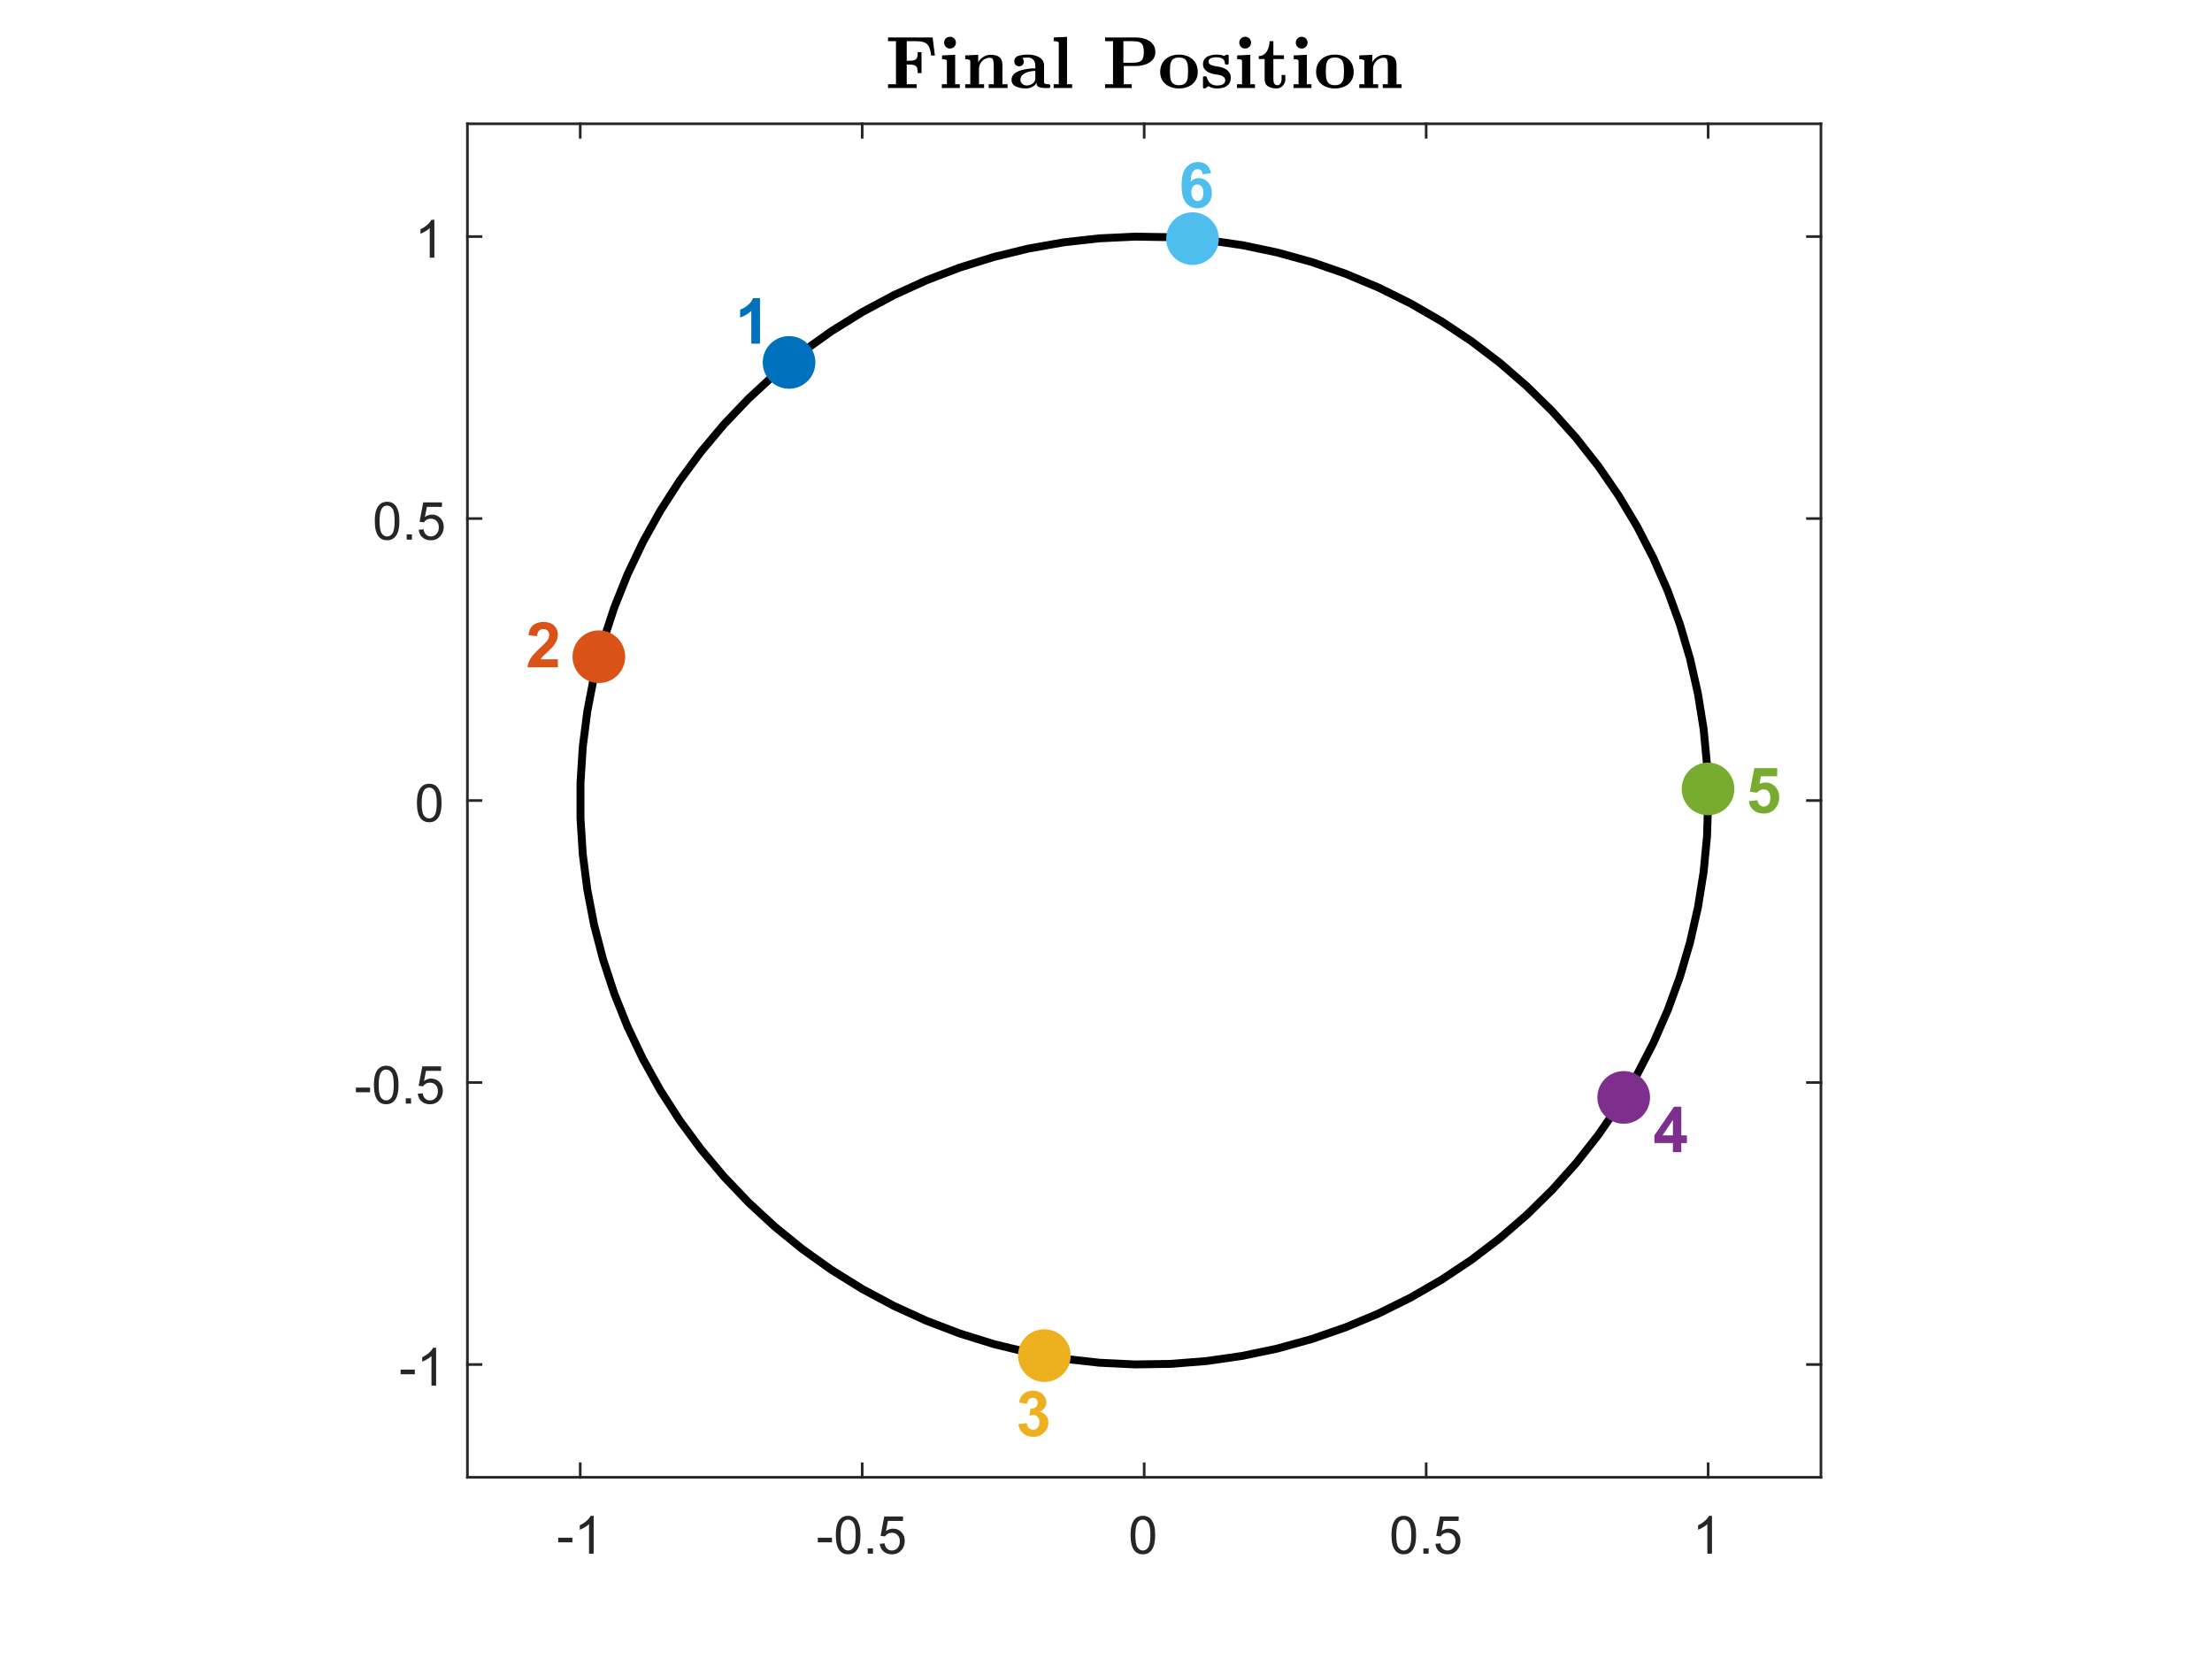 <?xml version="1.0"?>
<!DOCTYPE svg PUBLIC '-//W3C//DTD SVG 1.0//EN'
          'http://www.w3.org/TR/2001/REC-SVG-20010904/DTD/svg10.dtd'>
<svg xmlns:xlink="http://www.w3.org/1999/xlink" style="fill-opacity:1; color-rendering:auto; color-interpolation:auto; text-rendering:auto; stroke:black; stroke-linecap:square; stroke-miterlimit:10; shape-rendering:auto; stroke-opacity:1; fill:black; stroke-dasharray:none; font-weight:normal; stroke-width:1; font-family:'Dialog'; font-style:normal; stroke-linejoin:miter; font-size:12px; stroke-dashoffset:0; image-rendering:auto;" width="840" height="630" xmlns="http://www.w3.org/2000/svg"
><rect width="100%" height="100%" fill="#333333" stroke="none"/><!--Generated by the Batik Graphics2D SVG Generator--><defs id="genericDefs"
  /><g
  ><defs id="defs1"
    ><clipPath clipPathUnits="userSpaceOnUse" id="clipPath1"
      ><path d="M0 0 L840 0 L840 630 L0 630 L0 0 Z"
      /></clipPath
    ></defs
    ><g style="fill:white; stroke:white;"
    ><rect x="0" y="0" width="840" style="clip-path:url(#clipPath1); stroke:none;" height="630"
    /></g
    ><g style="fill:white; text-rendering:optimizeSpeed; color-rendering:optimizeSpeed; image-rendering:optimizeSpeed; shape-rendering:crispEdges; stroke:white; color-interpolation:sRGB;"
    ><rect x="0" width="840" height="630" y="0" style="stroke:none;"
      /><path style="stroke:none;" d="M177.5 561 L691.5 561 L691.5 47 L177.5 47 Z"
    /></g
    ><g style="fill:rgb(38,38,38); text-rendering:geometricPrecision; color-rendering:optimizeQuality; image-rendering:optimizeQuality; stroke-linejoin:round; stroke:rgb(38,38,38); color-interpolation:linearRGB;"
    ><line y2="561" style="fill:none;" x1="177.5" x2="691.5" y1="561"
      /><line y2="47" style="fill:none;" x1="177.5" x2="691.5" y1="47"
      /><line y2="555.86" style="fill:none;" x1="220.333" x2="220.333" y1="561"
      /><line y2="555.86" style="fill:none;" x1="327.417" x2="327.417" y1="561"
      /><line y2="555.86" style="fill:none;" x1="434.5" x2="434.5" y1="561"
      /><line y2="555.86" style="fill:none;" x1="541.583" x2="541.583" y1="561"
      /><line y2="555.86" style="fill:none;" x1="648.667" x2="648.667" y1="561"
      /><line y2="52.14" style="fill:none;" x1="220.333" x2="220.333" y1="47"
      /><line y2="52.14" style="fill:none;" x1="327.417" x2="327.417" y1="47"
      /><line y2="52.14" style="fill:none;" x1="434.5" x2="434.5" y1="47"
      /><line y2="52.14" style="fill:none;" x1="541.583" x2="541.583" y1="47"
      /><line y2="52.14" style="fill:none;" x1="648.667" x2="648.667" y1="47"
    /></g
    ><g transform="translate(220.333,569)" style="font-size:20px; fill:rgb(38,38,38); text-rendering:geometricPrecision; color-rendering:optimizeQuality; image-rendering:optimizeQuality; stroke:rgb(38,38,38); color-interpolation:linearRGB;"
    ><path style="stroke:none;" d="M-8.359 16.703 L-8.359 14.938 L-2.969 14.938 L-2.969 16.703 L-8.359 16.703 ZM5.113 21 L3.348 21 L3.348 9.797 Q2.723 10.406 1.691 11.008 Q0.66 11.609 -0.168 11.922 L-0.168 10.219 Q1.316 9.531 2.418 8.539 Q3.519 7.547 3.973 6.625 L5.113 6.625 L5.113 21 Z"
    /></g
    ><g transform="translate(327.417,569)" style="font-size:20px; fill:rgb(38,38,38); text-rendering:geometricPrecision; color-rendering:optimizeQuality; image-rendering:optimizeQuality; stroke:rgb(38,38,38); color-interpolation:linearRGB;"
    ><path style="stroke:none;" d="M-16.859 16.703 L-16.859 14.938 L-11.469 14.938 L-11.469 16.703 L-16.859 16.703 ZM-10.012 13.938 Q-10.012 11.406 -9.488 9.852 Q-8.965 8.297 -7.934 7.461 Q-6.902 6.625 -5.34 6.625 Q-4.184 6.625 -3.316 7.086 Q-2.449 7.547 -1.887 8.422 Q-1.324 9.297 -0.996 10.555 Q-0.668 11.812 -0.668 13.938 Q-0.668 16.453 -1.191 18 Q-1.715 19.547 -2.738 20.398 Q-3.762 21.25 -5.34 21.25 Q-7.418 21.25 -8.59 19.766 Q-10.012 17.969 -10.012 13.938 ZM-8.199 13.938 Q-8.199 17.469 -7.379 18.633 Q-6.559 19.797 -5.34 19.797 Q-4.137 19.797 -3.309 18.625 Q-2.481 17.453 -2.481 13.938 Q-2.481 10.406 -3.309 9.242 Q-4.137 8.078 -5.356 8.078 Q-6.574 8.078 -7.293 9.109 Q-8.199 10.406 -8.199 13.938 ZM2.096 21 L2.096 19 L4.096 19 L4.096 21 L2.096 21 ZM6.668 17.25 L8.512 17.094 Q8.715 18.438 9.465 19.117 Q10.215 19.797 11.277 19.797 Q12.543 19.797 13.418 18.844 Q14.293 17.891 14.293 16.297 Q14.293 14.797 13.449 13.93 Q12.605 13.062 11.246 13.062 Q10.387 13.062 9.707 13.445 Q9.027 13.828 8.637 14.453 L6.981 14.234 L8.371 6.875 L15.496 6.875 L15.496 8.562 L9.777 8.562 L9.012 12.406 Q10.293 11.5 11.715 11.5 Q13.59 11.5 14.879 12.805 Q16.168 14.109 16.168 16.141 Q16.168 18.094 15.027 19.5 Q13.652 21.25 11.277 21.25 Q9.324 21.25 8.082 20.156 Q6.84 19.062 6.668 17.25 Z"
    /></g
    ><g transform="translate(434.5,569)" style="font-size:20px; fill:rgb(38,38,38); text-rendering:geometricPrecision; color-rendering:optimizeQuality; image-rendering:optimizeQuality; stroke:rgb(38,38,38); color-interpolation:linearRGB;"
    ><path style="stroke:none;" d="M-5.172 13.938 Q-5.172 11.406 -4.648 9.852 Q-4.125 8.297 -3.094 7.461 Q-2.062 6.625 -0.5 6.625 Q0.656 6.625 1.523 7.086 Q2.391 7.547 2.953 8.422 Q3.516 9.297 3.844 10.555 Q4.172 11.812 4.172 13.938 Q4.172 16.453 3.648 18 Q3.125 19.547 2.102 20.398 Q1.078 21.25 -0.5 21.25 Q-2.578 21.25 -3.75 19.766 Q-5.172 17.969 -5.172 13.938 ZM-3.359 13.938 Q-3.359 17.469 -2.539 18.633 Q-1.719 19.797 -0.5 19.797 Q0.703 19.797 1.531 18.625 Q2.359 17.453 2.359 13.938 Q2.359 10.406 1.531 9.242 Q0.703 8.078 -0.516 8.078 Q-1.734 8.078 -2.453 9.109 Q-3.359 10.406 -3.359 13.938 Z"
    /></g
    ><g transform="translate(541.583,569)" style="font-size:20px; fill:rgb(38,38,38); text-rendering:geometricPrecision; color-rendering:optimizeQuality; image-rendering:optimizeQuality; stroke:rgb(38,38,38); color-interpolation:linearRGB;"
    ><path style="stroke:none;" d="M-13.172 13.938 Q-13.172 11.406 -12.648 9.852 Q-12.125 8.297 -11.094 7.461 Q-10.062 6.625 -8.5 6.625 Q-7.344 6.625 -6.477 7.086 Q-5.609 7.547 -5.047 8.422 Q-4.484 9.297 -4.156 10.555 Q-3.828 11.812 -3.828 13.938 Q-3.828 16.453 -4.352 18 Q-4.875 19.547 -5.898 20.398 Q-6.922 21.25 -8.5 21.25 Q-10.578 21.25 -11.75 19.766 Q-13.172 17.969 -13.172 13.938 ZM-11.359 13.938 Q-11.359 17.469 -10.539 18.633 Q-9.719 19.797 -8.5 19.797 Q-7.297 19.797 -6.469 18.625 Q-5.641 17.453 -5.641 13.938 Q-5.641 10.406 -6.469 9.242 Q-7.297 8.078 -8.516 8.078 Q-9.734 8.078 -10.453 9.109 Q-11.359 10.406 -11.359 13.938 ZM-1.065 21 L-1.065 19 L0.935 19 L0.935 21 L-1.065 21 ZM3.508 17.25 L5.352 17.094 Q5.555 18.438 6.305 19.117 Q7.055 19.797 8.117 19.797 Q9.383 19.797 10.258 18.844 Q11.133 17.891 11.133 16.297 Q11.133 14.797 10.289 13.93 Q9.445 13.062 8.086 13.062 Q7.227 13.062 6.547 13.445 Q5.867 13.828 5.477 14.453 L3.82 14.234 L5.211 6.875 L12.336 6.875 L12.336 8.562 L6.617 8.562 L5.852 12.406 Q7.133 11.5 8.555 11.5 Q10.43 11.5 11.719 12.805 Q13.008 14.109 13.008 16.141 Q13.008 18.094 11.867 19.5 Q10.492 21.25 8.117 21.25 Q6.164 21.25 4.922 20.156 Q3.68 19.062 3.508 17.25 Z"
    /></g
    ><g transform="translate(648.667,569)" style="font-size:20px; fill:rgb(38,38,38); text-rendering:geometricPrecision; color-rendering:optimizeQuality; image-rendering:optimizeQuality; stroke:rgb(38,38,38); color-interpolation:linearRGB;"
    ><path style="stroke:none;" d="M1.453 21 L-0.312 21 L-0.312 9.797 Q-0.938 10.406 -1.969 11.008 Q-3 11.609 -3.828 11.922 L-3.828 10.219 Q-2.344 9.531 -1.242 8.539 Q-0.141 7.547 0.312 6.625 L1.453 6.625 L1.453 21 Z"
    /></g
    ><g style="fill:rgb(38,38,38); text-rendering:geometricPrecision; color-rendering:optimizeQuality; image-rendering:optimizeQuality; stroke-linejoin:round; stroke:rgb(38,38,38); color-interpolation:linearRGB;"
    ><line y2="47" style="fill:none;" x1="177.5" x2="177.5" y1="561"
      /><line y2="47" style="fill:none;" x1="691.5" x2="691.5" y1="561"
      /><line y2="518.167" style="fill:none;" x1="177.5" x2="182.64" y1="518.167"
      /><line y2="411.083" style="fill:none;" x1="177.5" x2="182.64" y1="411.083"
      /><line y2="304" style="fill:none;" x1="177.5" x2="182.64" y1="304"
      /><line y2="196.917" style="fill:none;" x1="177.5" x2="182.64" y1="196.917"
      /><line y2="89.833" style="fill:none;" x1="177.5" x2="182.64" y1="89.833"
      /><line y2="518.167" style="fill:none;" x1="691.5" x2="686.36" y1="518.167"
      /><line y2="411.083" style="fill:none;" x1="691.5" x2="686.36" y1="411.083"
      /><line y2="304" style="fill:none;" x1="691.5" x2="686.36" y1="304"
      /><line y2="196.917" style="fill:none;" x1="691.5" x2="686.36" y1="196.917"
      /><line y2="89.833" style="fill:none;" x1="691.5" x2="686.36" y1="89.833"
    /></g
    ><g transform="translate(169.5,518.167)" style="font-size:20px; fill:rgb(38,38,38); text-rendering:geometricPrecision; color-rendering:optimizeQuality; image-rendering:optimizeQuality; stroke:rgb(38,38,38); color-interpolation:linearRGB;"
    ><path style="stroke:none;" d="M-17.359 3.703 L-17.359 1.938 L-11.969 1.938 L-11.969 3.703 L-17.359 3.703 ZM-3.887 8 L-5.652 8 L-5.652 -3.203 Q-6.277 -2.594 -7.309 -1.992 Q-8.34 -1.391 -9.168 -1.078 L-9.168 -2.781 Q-7.684 -3.469 -6.582 -4.461 Q-5.481 -5.453 -5.027 -6.375 L-3.887 -6.375 L-3.887 8 Z"
    /></g
    ><g transform="translate(169.5,411.083)" style="font-size:20px; fill:rgb(38,38,38); text-rendering:geometricPrecision; color-rendering:optimizeQuality; image-rendering:optimizeQuality; stroke:rgb(38,38,38); color-interpolation:linearRGB;"
    ><path style="stroke:none;" d="M-34.359 3.703 L-34.359 1.938 L-28.969 1.938 L-28.969 3.703 L-34.359 3.703 ZM-27.512 0.938 Q-27.512 -1.594 -26.988 -3.148 Q-26.465 -4.703 -25.434 -5.539 Q-24.402 -6.375 -22.84 -6.375 Q-21.684 -6.375 -20.816 -5.914 Q-19.949 -5.453 -19.387 -4.578 Q-18.824 -3.703 -18.496 -2.445 Q-18.168 -1.188 -18.168 0.938 Q-18.168 3.453 -18.691 5 Q-19.215 6.547 -20.238 7.398 Q-21.262 8.25 -22.84 8.25 Q-24.918 8.25 -26.09 6.766 Q-27.512 4.969 -27.512 0.938 ZM-25.699 0.938 Q-25.699 4.469 -24.879 5.633 Q-24.059 6.797 -22.84 6.797 Q-21.637 6.797 -20.809 5.625 Q-19.98 4.453 -19.98 0.938 Q-19.98 -2.594 -20.809 -3.758 Q-21.637 -4.922 -22.855 -4.922 Q-24.074 -4.922 -24.793 -3.891 Q-25.699 -2.594 -25.699 0.938 ZM-15.404 8 L-15.404 6 L-13.404 6 L-13.404 8 L-15.404 8 ZM-10.832 4.25 L-8.988 4.094 Q-8.785 5.438 -8.035 6.117 Q-7.285 6.797 -6.223 6.797 Q-4.957 6.797 -4.082 5.844 Q-3.207 4.891 -3.207 3.297 Q-3.207 1.797 -4.051 0.93 Q-4.894 0.062 -6.254 0.062 Q-7.113 0.062 -7.793 0.445 Q-8.473 0.828 -8.863 1.453 L-10.52 1.234 L-9.129 -6.125 L-2.004 -6.125 L-2.004 -4.438 L-7.723 -4.438 L-8.488 -0.594 Q-7.207 -1.5 -5.785 -1.5 Q-3.91 -1.5 -2.621 -0.195 Q-1.332 1.109 -1.332 3.141 Q-1.332 5.094 -2.473 6.5 Q-3.848 8.25 -6.223 8.25 Q-8.176 8.25 -9.418 7.156 Q-10.66 6.062 -10.832 4.25 Z"
    /></g
    ><g transform="translate(169.5,304)" style="font-size:20px; fill:rgb(38,38,38); text-rendering:geometricPrecision; color-rendering:optimizeQuality; image-rendering:optimizeQuality; stroke:rgb(38,38,38); color-interpolation:linearRGB;"
    ><path style="stroke:none;" d="M-11.172 0.938 Q-11.172 -1.594 -10.648 -3.148 Q-10.125 -4.703 -9.094 -5.539 Q-8.062 -6.375 -6.5 -6.375 Q-5.344 -6.375 -4.477 -5.914 Q-3.609 -5.453 -3.047 -4.578 Q-2.484 -3.703 -2.156 -2.445 Q-1.828 -1.188 -1.828 0.938 Q-1.828 3.453 -2.352 5 Q-2.875 6.547 -3.898 7.398 Q-4.922 8.25 -6.5 8.25 Q-8.578 8.25 -9.75 6.766 Q-11.172 4.969 -11.172 0.938 ZM-9.359 0.938 Q-9.359 4.469 -8.539 5.633 Q-7.719 6.797 -6.5 6.797 Q-5.297 6.797 -4.469 5.625 Q-3.641 4.453 -3.641 0.938 Q-3.641 -2.594 -4.469 -3.758 Q-5.297 -4.922 -6.516 -4.922 Q-7.734 -4.922 -8.453 -3.891 Q-9.359 -2.594 -9.359 0.938 Z"
    /></g
    ><g transform="translate(169.5,196.917)" style="font-size:20px; fill:rgb(38,38,38); text-rendering:geometricPrecision; color-rendering:optimizeQuality; image-rendering:optimizeQuality; stroke:rgb(38,38,38); color-interpolation:linearRGB;"
    ><path style="stroke:none;" d="M-27.172 0.938 Q-27.172 -1.594 -26.648 -3.148 Q-26.125 -4.703 -25.094 -5.539 Q-24.062 -6.375 -22.5 -6.375 Q-21.344 -6.375 -20.477 -5.914 Q-19.609 -5.453 -19.047 -4.578 Q-18.484 -3.703 -18.156 -2.445 Q-17.828 -1.188 -17.828 0.938 Q-17.828 3.453 -18.352 5 Q-18.875 6.547 -19.898 7.398 Q-20.922 8.25 -22.5 8.25 Q-24.578 8.25 -25.75 6.766 Q-27.172 4.969 -27.172 0.938 ZM-25.359 0.938 Q-25.359 4.469 -24.539 5.633 Q-23.719 6.797 -22.5 6.797 Q-21.297 6.797 -20.469 5.625 Q-19.641 4.453 -19.641 0.938 Q-19.641 -2.594 -20.469 -3.758 Q-21.297 -4.922 -22.516 -4.922 Q-23.734 -4.922 -24.453 -3.891 Q-25.359 -2.594 -25.359 0.938 ZM-15.065 8 L-15.065 6 L-13.065 6 L-13.065 8 L-15.065 8 ZM-10.492 4.25 L-8.648 4.094 Q-8.445 5.438 -7.695 6.117 Q-6.945 6.797 -5.883 6.797 Q-4.617 6.797 -3.742 5.844 Q-2.867 4.891 -2.867 3.297 Q-2.867 1.797 -3.711 0.93 Q-4.555 0.062 -5.914 0.062 Q-6.773 0.062 -7.453 0.445 Q-8.133 0.828 -8.523 1.453 L-10.18 1.234 L-8.789 -6.125 L-1.664 -6.125 L-1.664 -4.438 L-7.383 -4.438 L-8.148 -0.594 Q-6.867 -1.5 -5.445 -1.5 Q-3.57 -1.5 -2.281 -0.195 Q-0.992 1.109 -0.992 3.141 Q-0.992 5.094 -2.133 6.5 Q-3.508 8.25 -5.883 8.25 Q-7.836 8.25 -9.078 7.156 Q-10.32 6.062 -10.492 4.25 Z"
    /></g
    ><g transform="translate(169.5,89.833)" style="font-size:20px; fill:rgb(38,38,38); text-rendering:geometricPrecision; color-rendering:optimizeQuality; image-rendering:optimizeQuality; stroke:rgb(38,38,38); color-interpolation:linearRGB;"
    ><path style="stroke:none;" d="M-4.547 8 L-6.312 8 L-6.312 -3.203 Q-6.938 -2.594 -7.969 -1.992 Q-9 -1.391 -9.828 -1.078 L-9.828 -2.781 Q-8.344 -3.469 -7.242 -4.461 Q-6.141 -5.453 -5.688 -6.375 L-4.547 -6.375 L-4.547 8 Z"
    /></g
    ><g transform="translate(434.5,43.5)" style="font-size:28px; text-rendering:geometricPrecision; color-rendering:optimizeQuality; image-rendering:optimizeQuality; font-family:'mwa_cmbx10'; color-interpolation:linearRGB;"
    ><path style="stroke:none;" d="M-97.277 -10.08 L-97.277 -11.502 L-94.261 -11.502 L-94.261 -27.861 L-97.277 -27.861 L-97.277 -29.283 L-80.34 -29.283 L-79.48 -22.424 L-80.902 -22.424 Q-81.183 -24.674 -81.746 -25.791 Q-82.308 -26.908 -83.48 -27.385 Q-84.652 -27.861 -86.886 -27.861 L-90.168 -27.861 L-90.168 -20.424 L-89.105 -20.424 Q-87.808 -20.424 -87.136 -20.721 Q-86.465 -21.018 -86.23 -21.705 Q-85.996 -22.393 -85.996 -23.689 L-84.558 -23.689 L-84.558 -15.721 L-85.996 -15.721 Q-85.996 -17.018 -86.23 -17.697 Q-86.465 -18.377 -87.136 -18.682 Q-87.808 -18.986 -89.105 -18.986 L-90.168 -18.986 L-90.168 -11.502 L-86.386 -11.502 L-86.386 -10.08 L-97.277 -10.08 Z"
      /><path style="stroke:none;" d="M-76.844 -10.08 L-76.844 -11.502 L-74.922 -11.502 L-74.922 -20.236 Q-74.922 -20.768 -75.43 -20.9 Q-75.938 -21.033 -76.766 -21.033 L-76.766 -22.455 L-71.782 -22.689 L-71.782 -11.502 L-70.016 -11.502 L-70.016 -10.08 L-76.844 -10.08 ZM-75.969 -27.314 Q-75.969 -28.252 -75.329 -28.893 Q-74.688 -29.533 -73.75 -29.533 Q-72.797 -29.533 -72.149 -28.893 Q-71.5 -28.252 -71.5 -27.314 Q-71.5 -26.377 -72.149 -25.721 Q-72.797 -25.064 -73.75 -25.064 Q-74.688 -25.064 -75.329 -25.721 Q-75.969 -26.377 -75.969 -27.314 Z"
      /><path style="stroke:none;" d="M-67.962 -10.08 L-67.962 -11.502 L-66.04 -11.502 L-66.04 -20.236 Q-66.04 -21.033 -67.962 -21.033 L-67.962 -22.455 L-63.025 -22.689 L-63.025 -19.83 Q-62.322 -21.158 -61.04 -21.924 Q-59.759 -22.689 -58.275 -22.689 Q-56.056 -22.689 -54.939 -21.783 Q-53.822 -20.877 -53.822 -18.674 L-53.822 -11.502 L-51.884 -11.502 L-51.884 -10.08 L-59.056 -10.08 L-59.056 -11.502 L-57.118 -11.502 L-57.118 -18.596 Q-57.118 -19.877 -57.368 -20.721 Q-57.618 -21.564 -58.603 -21.564 Q-59.728 -21.564 -60.681 -20.986 Q-61.634 -20.408 -62.181 -19.439 Q-62.728 -18.471 -62.728 -17.393 L-62.728 -11.502 L-60.79 -11.502 L-60.79 -10.08 L-67.962 -10.08 Z"
      /><path style="stroke:none;" d="M-50.37 -13.205 Q-50.37 -14.533 -49.417 -15.4 Q-48.464 -16.268 -47.05 -16.729 Q-45.636 -17.189 -44.097 -17.377 Q-42.558 -17.564 -41.339 -17.564 L-41.339 -18.596 Q-41.339 -19.955 -42.089 -20.799 Q-42.839 -21.643 -44.167 -21.643 Q-45.48 -21.643 -46.292 -21.486 Q-45.699 -20.971 -45.699 -20.127 Q-45.699 -19.346 -46.214 -18.83 Q-46.73 -18.314 -47.495 -18.314 Q-48.277 -18.314 -48.8 -18.846 Q-49.324 -19.377 -49.324 -20.127 Q-49.324 -21.783 -47.792 -22.275 Q-46.261 -22.768 -44.136 -22.768 Q-43.074 -22.768 -42.027 -22.564 Q-40.98 -22.361 -40.066 -21.877 Q-39.152 -21.393 -38.589 -20.604 Q-38.027 -19.814 -38.027 -18.674 L-38.027 -12.19 Q-38.027 -11.502 -36.105 -11.502 Q-35.73 -11.424 -35.652 -11.065 L-35.652 -10.533 Q-35.73 -10.158 -36.105 -10.08 L-38.027 -10.08 Q-39.105 -10.08 -39.98 -10.455 Q-40.855 -10.83 -40.855 -11.768 L-40.855 -12.096 Q-41.464 -11.018 -42.574 -10.463 Q-43.683 -9.908 -44.98 -9.908 Q-47.058 -9.908 -48.714 -10.666 Q-50.37 -11.424 -50.37 -13.205 ZM-46.995 -13.205 Q-46.995 -12.283 -46.261 -11.658 Q-45.527 -11.033 -44.589 -11.033 Q-43.792 -11.033 -43.042 -11.361 Q-42.292 -11.69 -41.816 -12.322 Q-41.339 -12.955 -41.339 -13.752 L-41.339 -16.58 Q-42.542 -16.58 -43.839 -16.252 Q-45.136 -15.924 -46.066 -15.166 Q-46.995 -14.408 -46.995 -13.205 Z"
      /><path style="stroke:none;" d="M-34.358 -10.08 L-34.358 -11.502 L-32.437 -11.502 L-32.437 -27.08 Q-32.437 -27.596 -32.983 -27.729 Q-33.53 -27.861 -34.358 -27.861 L-34.358 -29.283 L-29.296 -29.502 L-29.296 -11.502 L-27.358 -11.502 L-27.358 -10.08 L-34.358 -10.08 Z"
      /><path style="stroke:none;" d="M-14.853 -10.08 L-14.853 -11.502 L-11.837 -11.502 L-11.837 -27.861 L-14.853 -27.861 L-14.853 -29.283 L-3.337 -29.283 Q-1.931 -29.283 -0.626 -28.994 Q0.679 -28.705 1.788 -28.057 Q2.897 -27.408 3.569 -26.322 Q4.241 -25.236 4.241 -23.768 Q4.241 -21.861 3.101 -20.666 Q1.96 -19.471 0.218 -18.947 Q-1.524 -18.424 -3.337 -18.424 L-7.743 -18.424 L-7.743 -11.502 L-4.728 -11.502 L-4.728 -10.08 L-14.853 -10.08 ZM-7.899 -19.674 L-4.431 -19.674 Q-2.759 -19.674 -1.845 -20.025 Q-0.931 -20.377 -0.54 -21.244 Q-0.149 -22.111 -0.149 -23.768 Q-0.149 -25.408 -0.524 -26.291 Q-0.899 -27.174 -1.829 -27.518 Q-2.759 -27.861 -4.431 -27.861 L-7.899 -27.861 L-7.899 -19.674 Z"
      /><path style="stroke:none;" d="M6.077 -16.174 Q6.077 -18.236 7.014 -19.729 Q7.952 -21.221 9.569 -21.994 Q11.186 -22.768 13.217 -22.768 Q14.733 -22.768 16.03 -22.33 Q17.326 -21.893 18.303 -21.049 Q19.28 -20.205 19.811 -18.971 Q20.342 -17.736 20.342 -16.174 Q20.342 -14.658 19.787 -13.479 Q19.233 -12.299 18.248 -11.502 Q17.264 -10.705 15.951 -10.307 Q14.639 -9.908 13.217 -9.908 Q11.78 -9.908 10.483 -10.307 Q9.186 -10.705 8.194 -11.502 Q7.202 -12.299 6.639 -13.479 Q6.077 -14.658 6.077 -16.174 ZM13.217 -11.143 Q14.811 -11.143 15.561 -11.893 Q16.311 -12.643 16.483 -13.721 Q16.655 -14.799 16.655 -16.549 Q16.655 -17.846 16.561 -18.658 Q16.467 -19.471 16.155 -20.15 Q15.842 -20.83 15.131 -21.236 Q14.42 -21.643 13.217 -21.643 Q11.998 -21.643 11.295 -21.236 Q10.592 -20.83 10.264 -20.135 Q9.936 -19.439 9.85 -18.564 Q9.764 -17.689 9.764 -16.549 Q9.764 -14.799 9.936 -13.721 Q10.108 -12.643 10.858 -11.893 Q11.608 -11.143 13.217 -11.143 Z"
      /><path style="stroke:none;" d="M22.333 -10.268 L22.333 -14.174 Q22.411 -14.424 22.692 -14.518 L23.426 -14.518 Q23.708 -14.44 23.739 -14.283 Q23.958 -13.315 24.481 -12.565 Q25.005 -11.815 25.794 -11.424 Q26.583 -11.033 27.63 -11.033 Q30.786 -11.033 30.786 -13.08 Q30.786 -13.643 30.426 -14.049 Q30.067 -14.455 29.528 -14.705 Q28.989 -14.955 28.458 -15.033 L26.364 -15.393 Q25.333 -15.596 24.426 -16.041 Q23.52 -16.486 22.926 -17.252 Q22.333 -18.018 22.333 -19.033 Q22.333 -20.111 22.794 -20.869 Q23.255 -21.627 24.005 -22.025 Q24.755 -22.424 25.669 -22.596 Q26.583 -22.768 27.63 -22.768 Q29.27 -22.768 30.286 -22.236 L31.286 -22.736 L31.395 -22.768 L31.739 -22.768 Q31.989 -22.705 32.083 -22.424 L32.083 -19.346 Q31.989 -19.049 31.739 -18.986 L31.02 -18.986 Q30.723 -19.049 30.645 -19.346 Q30.645 -20.611 29.77 -21.182 Q28.895 -21.752 27.567 -21.752 Q24.426 -21.752 24.426 -20.08 Q24.426 -18.908 26.614 -18.455 L28.755 -18.096 Q29.786 -17.924 30.747 -17.385 Q31.708 -16.846 32.301 -15.986 Q32.895 -15.127 32.895 -14.065 Q32.895 -12.565 32.176 -11.627 Q31.458 -10.69 30.27 -10.299 Q29.083 -9.908 27.63 -9.908 Q25.755 -9.908 24.458 -10.783 L23.114 -9.94 L23.005 -9.908 L22.692 -9.908 Q22.411 -9.986 22.333 -10.268 Z"
      /><path style="stroke:none;" d="M35.237 -10.08 L35.237 -11.502 L37.159 -11.502 L37.159 -20.236 Q37.159 -20.768 36.651 -20.9 Q36.143 -21.033 35.315 -21.033 L35.315 -22.455 L40.299 -22.689 L40.299 -11.502 L42.065 -11.502 L42.065 -10.08 L35.237 -10.08 ZM36.112 -27.314 Q36.112 -28.252 36.752 -28.893 Q37.393 -29.533 38.331 -29.533 Q39.284 -29.533 39.932 -28.893 Q40.581 -28.252 40.581 -27.314 Q40.581 -26.377 39.932 -25.721 Q39.284 -25.064 38.331 -25.064 Q37.393 -25.064 36.752 -25.721 Q36.112 -26.377 36.112 -27.314 Z"
      /><path style="stroke:none;" d="M45.744 -13.361 L45.744 -21.08 L43.509 -21.08 L43.509 -22.205 Q44.525 -22.205 45.322 -22.721 Q46.119 -23.236 46.619 -24.064 Q47.119 -24.893 47.369 -25.885 Q47.619 -26.877 47.619 -27.861 L49.056 -27.861 L49.056 -22.502 L53.072 -22.502 L53.072 -21.08 L49.056 -21.08 L49.056 -13.44 Q49.056 -12.44 49.392 -11.791 Q49.728 -11.143 50.619 -11.143 Q51.384 -11.143 51.783 -11.861 Q52.181 -12.58 52.181 -13.44 L52.181 -15.033 L53.603 -15.033 L53.603 -13.361 Q53.603 -12.455 53.158 -11.658 Q52.712 -10.861 51.947 -10.385 Q51.181 -9.908 50.291 -9.908 Q48.337 -9.908 47.041 -10.713 Q45.744 -11.518 45.744 -13.361 Z"
      /><path style="stroke:none;" d="M56.703 -10.08 L56.703 -11.502 L58.625 -11.502 L58.625 -20.236 Q58.625 -20.768 58.117 -20.9 Q57.61 -21.033 56.782 -21.033 L56.782 -22.455 L61.766 -22.689 L61.766 -11.502 L63.532 -11.502 L63.532 -10.08 L56.703 -10.08 ZM57.578 -27.314 Q57.578 -28.252 58.219 -28.893 Q58.86 -29.533 59.797 -29.533 Q60.75 -29.533 61.399 -28.893 Q62.047 -28.252 62.047 -27.314 Q62.047 -26.377 61.399 -25.721 Q60.75 -25.064 59.797 -25.064 Q58.86 -25.064 58.219 -25.721 Q57.578 -26.377 57.578 -27.314 Z"
      /><path style="stroke:none;" d="M65.288 -16.174 Q65.288 -18.236 66.226 -19.729 Q67.163 -21.221 68.781 -21.994 Q70.398 -22.768 72.429 -22.768 Q73.945 -22.768 75.242 -22.33 Q76.538 -21.893 77.515 -21.049 Q78.492 -20.205 79.023 -18.971 Q79.554 -17.736 79.554 -16.174 Q79.554 -14.658 78.999 -13.479 Q78.445 -12.299 77.46 -11.502 Q76.476 -10.705 75.163 -10.307 Q73.851 -9.908 72.429 -9.908 Q70.992 -9.908 69.695 -10.307 Q68.398 -10.705 67.406 -11.502 Q66.413 -12.299 65.851 -13.479 Q65.288 -14.658 65.288 -16.174 ZM72.429 -11.143 Q74.023 -11.143 74.773 -11.893 Q75.523 -12.643 75.695 -13.721 Q75.867 -14.799 75.867 -16.549 Q75.867 -17.846 75.773 -18.658 Q75.679 -19.471 75.367 -20.15 Q75.054 -20.83 74.343 -21.236 Q73.632 -21.643 72.429 -21.643 Q71.21 -21.643 70.507 -21.236 Q69.804 -20.83 69.476 -20.135 Q69.148 -19.439 69.062 -18.564 Q68.976 -17.689 68.976 -16.549 Q68.976 -14.799 69.148 -13.721 Q69.32 -12.643 70.07 -11.893 Q70.82 -11.143 72.429 -11.143 Z"
      /><path style="stroke:none;" d="M81.685 -10.08 L81.685 -11.502 L83.607 -11.502 L83.607 -20.236 Q83.607 -21.033 81.685 -21.033 L81.685 -22.455 L86.623 -22.689 L86.623 -19.83 Q87.326 -21.158 88.607 -21.924 Q89.888 -22.689 91.373 -22.689 Q93.591 -22.689 94.709 -21.783 Q95.826 -20.877 95.826 -18.674 L95.826 -11.502 L97.763 -11.502 L97.763 -10.08 L90.591 -10.08 L90.591 -11.502 L92.529 -11.502 L92.529 -18.596 Q92.529 -19.877 92.279 -20.721 Q92.029 -21.564 91.044 -21.564 Q89.919 -21.564 88.966 -20.986 Q88.013 -20.408 87.466 -19.439 Q86.919 -18.471 86.919 -17.393 L86.919 -11.502 L88.857 -11.502 L88.857 -10.08 L81.685 -10.08 Z"
    /></g
    ><g style="stroke-linecap:butt; text-rendering:geometricPrecision; color-rendering:optimizeQuality; image-rendering:optimizeQuality; stroke-linejoin:round; color-interpolation:linearRGB; stroke-width:3;"
    ><path d="M648.667 304 L648.236 290.417 L646.944 276.888 L644.796 263.469 L641.802 250.213 L637.974 237.173 L633.325 224.402 L627.877 211.952 L621.649 199.873 L614.668 188.213 L606.962 177.019 L598.561 166.336 L589.5 156.208 L579.814 146.675 L569.543 137.775 L558.729 129.545 L547.414 122.017 L535.645 115.222 L523.468 109.187 L510.933 103.937 L498.091 99.492 L484.992 95.87 L471.69 93.087 L458.238 91.153 L444.69 90.076 L431.102 89.86 L417.527 90.507 L404.021 92.013 L390.637 94.373 L377.43 97.577 L364.453 101.612 L351.758 106.463 L339.396 112.108 L327.417 118.526 L315.869 125.691 L304.799 133.574 L294.251 142.144 L284.267 151.365 L274.889 161.2 L266.154 171.611 L258.096 182.555 L250.749 193.987 L244.141 205.863 L238.3 218.134 L233.249 230.751 L229.009 243.662 L225.595 256.817 L223.024 270.161 L221.303 283.642 L220.441 297.205 L220.441 310.795 L221.303 324.358 L223.024 337.839 L225.595 351.183 L229.009 364.338 L233.249 377.249 L238.3 389.866 L244.141 402.137 L250.749 414.013 L258.096 425.445 L266.154 436.389 L274.889 446.8 L284.267 456.635 L294.251 465.856 L304.799 474.426 L315.869 482.309 L327.417 489.474 L339.396 495.892 L351.758 501.538 L364.453 506.388 L377.43 510.423 L390.637 513.627 L404.021 515.987 L417.527 517.493 L431.102 518.14 L444.69 517.924 L458.238 516.847 L471.69 514.913 L484.992 512.13 L498.091 508.508 L510.933 504.063 L523.468 498.813 L535.645 492.778 L547.414 485.983 L558.729 478.455 L569.543 470.225 L579.814 461.325 L589.5 451.792 L598.561 441.664 L606.962 430.981 L614.668 419.787 L621.649 408.127 L627.877 396.048 L633.325 383.598 L637.974 370.827 L641.802 357.788 L644.796 344.531 L646.944 331.112 L648.236 317.583 L648.667 304" style="fill:none; fill-rule:evenodd;"
    /></g
    ><g transform="translate(299.635,137.63)" style="fill:rgb(0,114,189); text-rendering:geometricPrecision; color-rendering:optimizeQuality; image-rendering:optimizeQuality; color-interpolation:linearRGB; stroke:rgb(0,114,189);"
    ><circle r="10" style="stroke:none;" cx="0" cy="0"
    /></g
    ><g transform="translate(286.149,120.993)" style="font-size:24px; fill:rgb(0,114,189); text-rendering:geometricPrecision; image-rendering:optimizeQuality; color-rendering:optimizeQuality; stroke:rgb(0,114,189); color-interpolation:linearRGB; font-weight:bold;"
    ><path style="stroke:none;" d="M2.453 9.5 L-0.844 9.5 L-0.844 -2.906 Q-2.656 -1.219 -5.094 -0.422 L-5.094 -3.406 Q-3.812 -3.828 -2.297 -5.008 Q-0.781 -6.188 -0.219 -7.75 L2.453 -7.75 L2.453 9.5 Z"
    /></g
    ><g transform="translate(227.415,249.382)" style="fill:rgb(217,83,25); text-rendering:geometricPrecision; color-rendering:optimizeQuality; image-rendering:optimizeQuality; color-interpolation:linearRGB; stroke:rgb(217,83,25);"
    ><circle r="10" style="stroke:none;" cx="0" cy="0"
    /></g
    ><g transform="translate(206.706,243.921)" style="font-size:24px; fill:rgb(217,83,25); text-rendering:geometricPrecision; image-rendering:optimizeQuality; color-rendering:optimizeQuality; stroke:rgb(217,83,25); color-interpolation:linearRGB; font-weight:bold;"
    ><path style="stroke:none;" d="M5.141 6.438 L5.141 9.5 L-6.406 9.5 Q-6.219 7.766 -5.281 6.211 Q-4.344 4.656 -1.578 2.094 Q0.656 0.016 1.156 -0.719 Q1.844 -1.734 1.844 -2.734 Q1.844 -3.844 1.25 -4.43 Q0.656 -5.016 -0.391 -5.016 Q-1.422 -5.016 -2.031 -4.398 Q-2.641 -3.781 -2.734 -2.344 L-6.016 -2.672 Q-5.719 -5.391 -4.172 -6.57 Q-2.625 -7.75 -0.312 -7.75 Q2.234 -7.75 3.688 -6.383 Q5.141 -5.016 5.141 -2.969 Q5.141 -1.812 4.727 -0.766 Q4.312 0.281 3.406 1.438 Q2.812 2.203 1.25 3.633 Q-0.312 5.062 -0.727 5.531 Q-1.141 6 -1.391 6.438 L5.141 6.438 Z"
    /></g
    ><g transform="translate(396.594,514.785)" style="fill:rgb(237,177,32); text-rendering:geometricPrecision; color-rendering:optimizeQuality; image-rendering:optimizeQuality; color-interpolation:linearRGB; stroke:rgb(237,177,32);"
    ><circle r="10" style="stroke:none;" cx="0" cy="0"
    /></g
    ><g transform="translate(392.804,535.864)" style="font-size:24px; fill:rgb(237,177,32); text-rendering:geometricPrecision; image-rendering:optimizeQuality; color-rendering:optimizeQuality; stroke:rgb(237,177,32); color-interpolation:linearRGB; font-weight:bold;"
    ><path style="stroke:none;" d="M-6.094 4.938 L-2.906 4.547 Q-2.75 5.766 -2.086 6.414 Q-1.422 7.062 -0.469 7.062 Q0.547 7.062 1.242 6.289 Q1.938 5.516 1.938 4.203 Q1.938 2.953 1.273 2.227 Q0.609 1.5 -0.359 1.5 Q-0.984 1.5 -1.859 1.75 L-1.5 -0.938 Q-0.172 -0.891 0.531 -1.508 Q1.234 -2.125 1.234 -3.141 Q1.234 -4.016 0.719 -4.531 Q0.203 -5.047 -0.641 -5.047 Q-1.484 -5.047 -2.086 -4.461 Q-2.688 -3.875 -2.812 -2.75 L-5.844 -3.266 Q-5.531 -4.828 -4.891 -5.758 Q-4.25 -6.688 -3.109 -7.219 Q-1.969 -7.75 -0.547 -7.75 Q1.875 -7.75 3.344 -6.203 Q4.547 -4.938 4.547 -3.344 Q4.547 -1.078 2.078 0.266 Q3.547 0.578 4.43 1.68 Q5.312 2.781 5.312 4.344 Q5.312 6.609 3.664 8.203 Q2.016 9.797 -0.453 9.797 Q-2.781 9.797 -4.312 8.453 Q-5.844 7.109 -6.094 4.938 Z"
    /></g
    ><g transform="translate(616.592,416.738)" style="fill:rgb(126,47,142); text-rendering:geometricPrecision; color-rendering:optimizeQuality; image-rendering:optimizeQuality; color-interpolation:linearRGB; stroke:rgb(126,47,142);"
    ><circle r="10" style="stroke:none;" cx="0" cy="0"
    /></g
    ><g transform="translate(634.802,428.012)" style="font-size:24px; fill:rgb(126,47,142); text-rendering:geometricPrecision; image-rendering:optimizeQuality; color-rendering:optimizeQuality; stroke:rgb(126,47,142); color-interpolation:linearRGB; font-weight:bold;"
    ><path style="stroke:none;" d="M0.484 9.5 L0.484 6.047 L-6.547 6.047 L-6.547 3.156 L0.906 -7.75 L3.672 -7.75 L3.672 3.141 L5.797 3.141 L5.797 6.047 L3.672 6.047 L3.672 9.5 L0.484 9.5 ZM0.484 3.141 L0.484 -2.719 L-3.469 3.141 L0.484 3.141 Z"
    /></g
    ><g transform="translate(648.621,299.59)" style="fill:rgb(119,172,48); text-rendering:geometricPrecision; color-rendering:optimizeQuality; image-rendering:optimizeQuality; color-interpolation:linearRGB; stroke:rgb(119,172,48);"
    ><circle r="10" style="stroke:none;" cx="0" cy="0"
    /></g
    ><g transform="translate(670.033,299.149)" style="font-size:24px; fill:rgb(119,172,48); text-rendering:geometricPrecision; image-rendering:optimizeQuality; color-rendering:optimizeQuality; stroke:rgb(119,172,48); color-interpolation:linearRGB; font-weight:bold;"
    ><path style="stroke:none;" d="M-5.938 5.078 L-2.656 4.734 Q-2.516 5.859 -1.82 6.508 Q-1.125 7.156 -0.219 7.156 Q0.812 7.156 1.523 6.32 Q2.234 5.484 2.234 3.797 Q2.234 2.203 1.523 1.414 Q0.812 0.625 -0.312 0.625 Q-1.734 0.625 -2.859 1.875 L-5.531 1.5 L-3.844 -7.453 L4.859 -7.453 L4.859 -4.359 L-1.344 -4.359 L-1.859 -1.453 Q-0.766 -2 0.391 -2 Q2.578 -2 4.102 -0.406 Q5.625 1.188 5.625 3.734 Q5.625 5.859 4.391 7.516 Q2.719 9.797 -0.266 9.797 Q-2.641 9.797 -4.141 8.516 Q-5.641 7.234 -5.938 5.078 Z"
    /></g
    ><g transform="translate(452.856,90.621)" style="fill:rgb(77,190,238); text-rendering:geometricPrecision; color-rendering:optimizeQuality; image-rendering:optimizeQuality; color-interpolation:linearRGB; stroke:rgb(77,190,238);"
    ><circle r="10" style="stroke:none;" cx="0" cy="0"
    /></g
    ><g transform="translate(454.692,69.284)" style="font-size:24px; fill:rgb(77,190,238); text-rendering:geometricPrecision; image-rendering:optimizeQuality; color-rendering:optimizeQuality; stroke:rgb(77,190,238); color-interpolation:linearRGB; font-weight:bold;"
    ><path style="stroke:none;" d="M5.172 -3.469 L1.984 -3.125 Q1.875 -4.109 1.383 -4.578 Q0.891 -5.047 0.109 -5.047 Q-0.938 -5.047 -1.656 -4.109 Q-2.375 -3.172 -2.562 -0.203 Q-1.344 -1.656 0.484 -1.656 Q2.547 -1.656 4.023 -0.086 Q5.5 1.484 5.5 3.969 Q5.5 6.609 3.953 8.203 Q2.406 9.797 -0.031 9.797 Q-2.625 9.797 -4.305 7.773 Q-5.984 5.75 -5.984 1.141 Q-5.984 -3.578 -4.234 -5.664 Q-2.484 -7.75 0.297 -7.75 Q2.266 -7.75 3.547 -6.656 Q4.828 -5.562 5.172 -3.469 ZM-2.281 3.703 Q-2.281 5.312 -1.547 6.188 Q-0.812 7.062 0.141 7.062 Q1.047 7.062 1.656 6.344 Q2.266 5.625 2.266 4 Q2.266 2.328 1.609 1.547 Q0.953 0.766 -0.031 0.766 Q-0.969 0.766 -1.625 1.508 Q-2.281 2.25 -2.281 3.703 Z"
    /></g
  ></g
></svg
>
